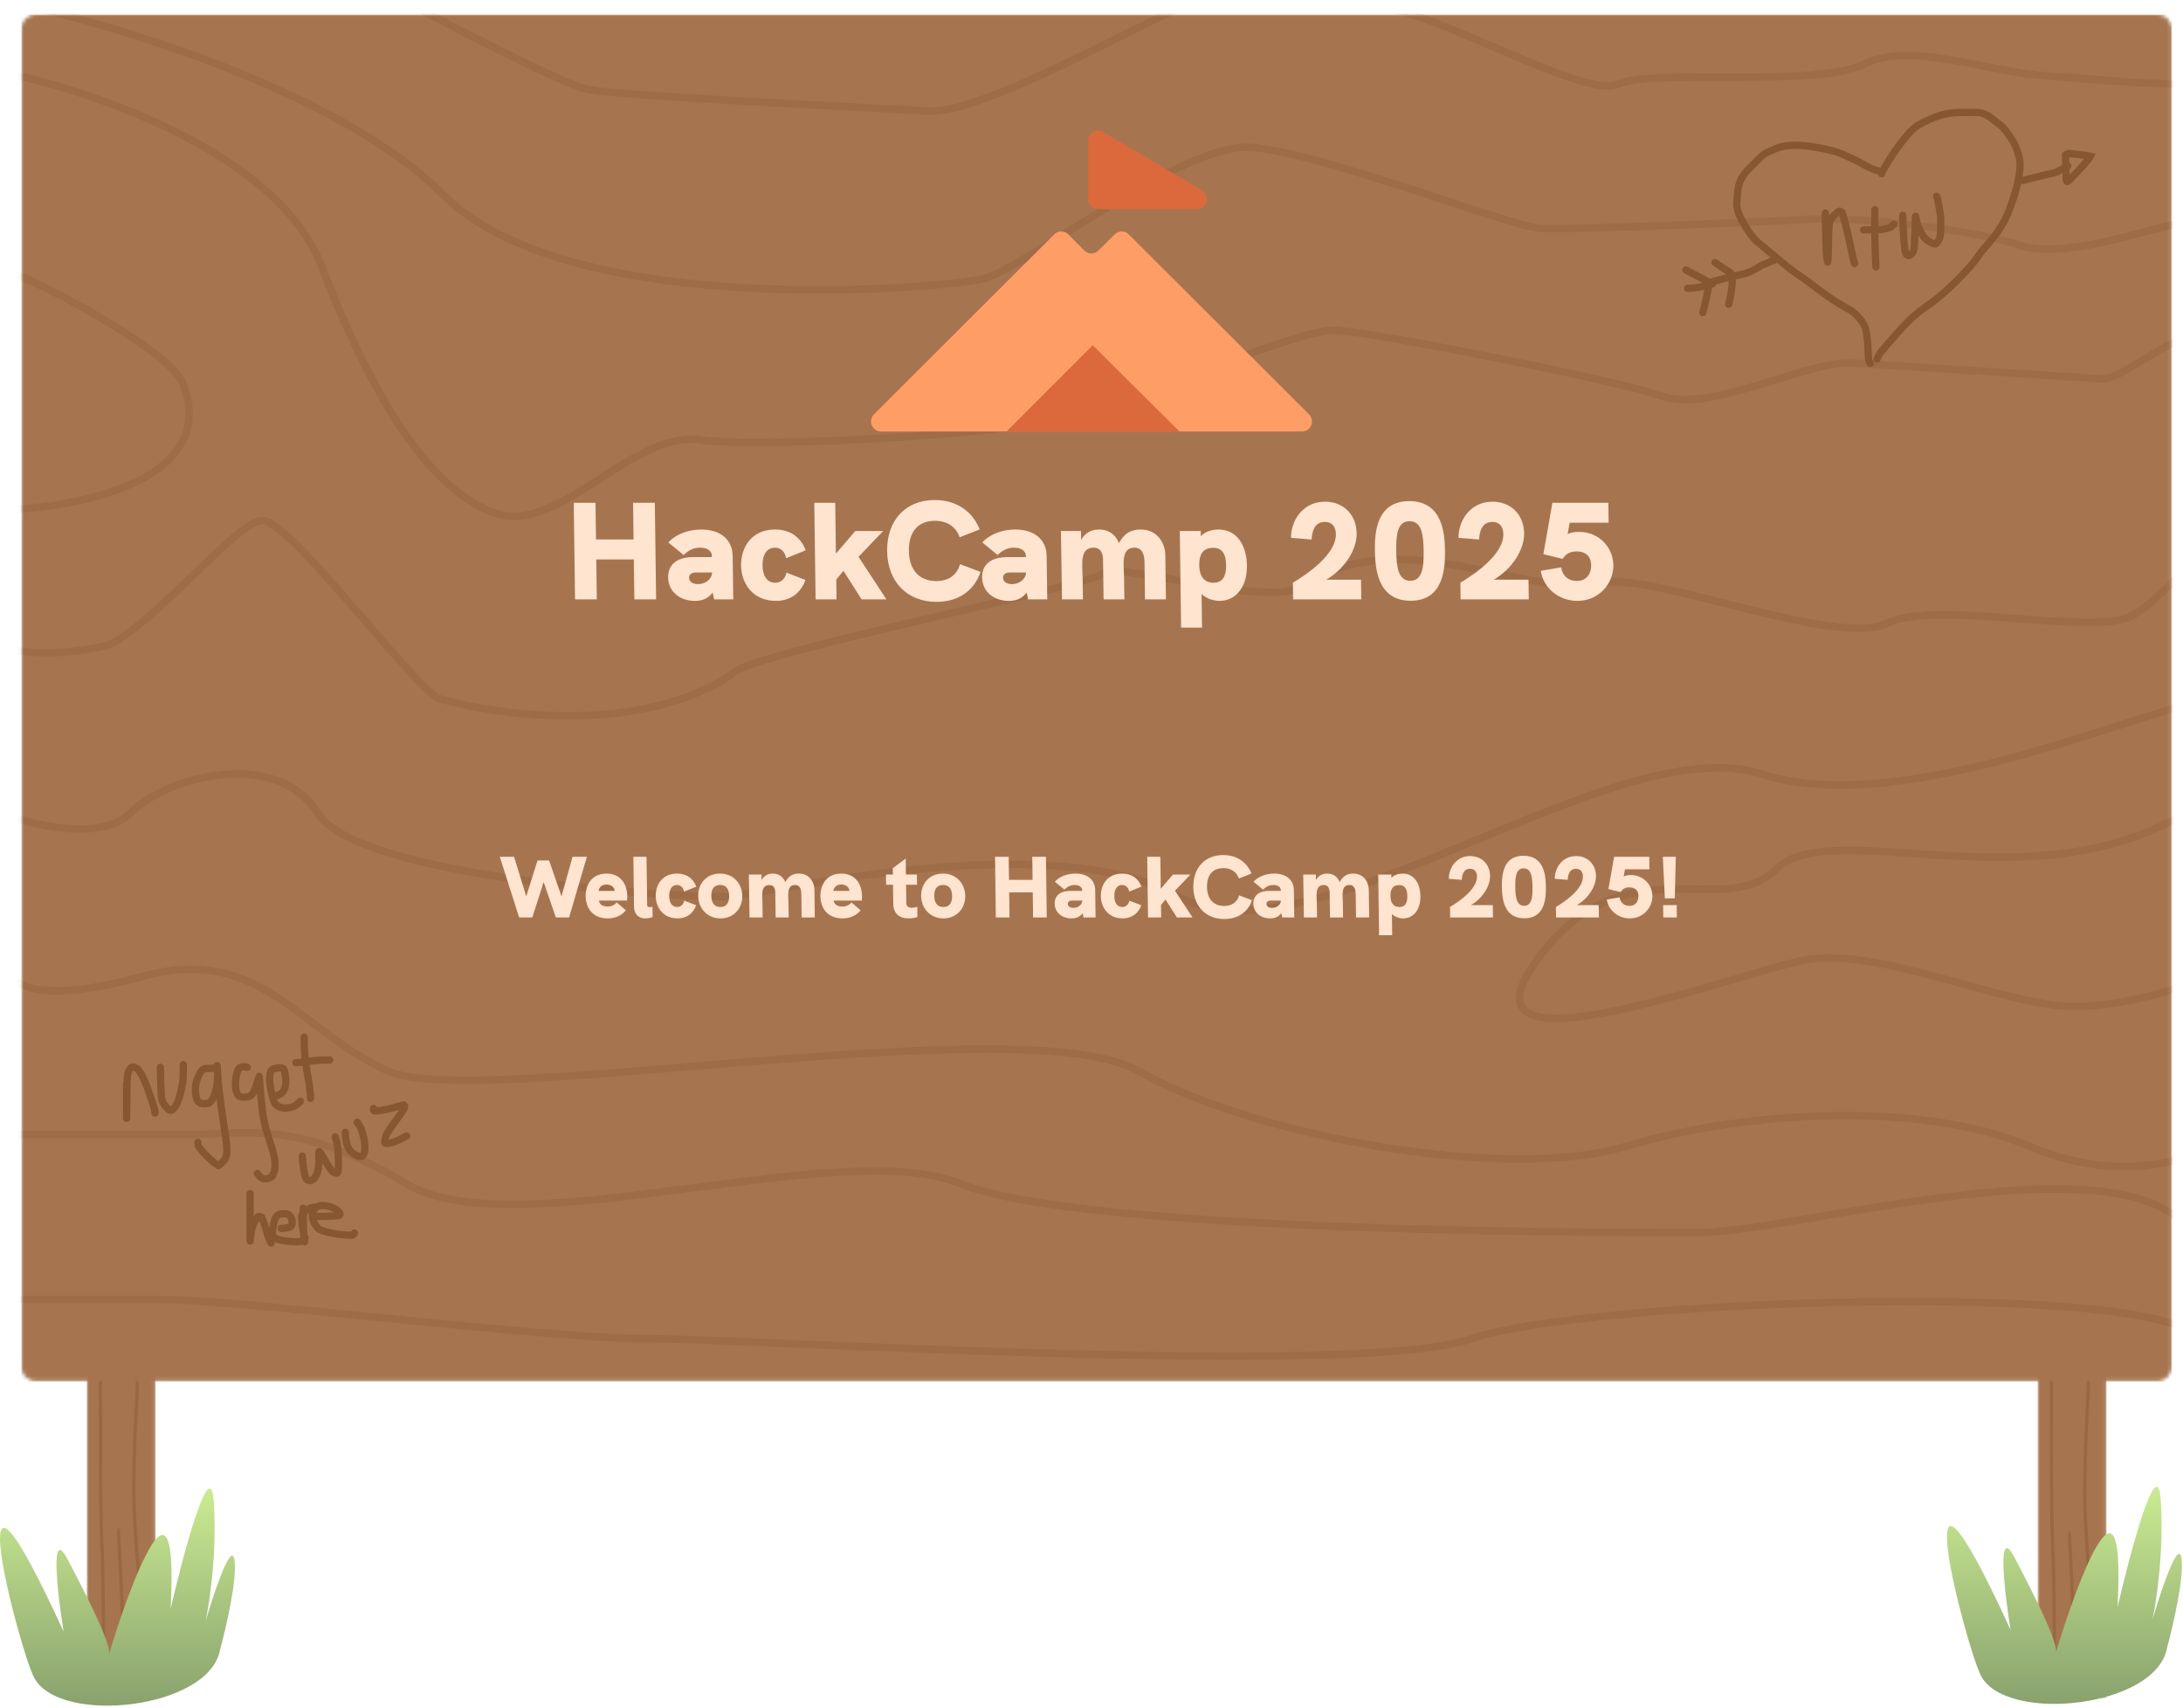 <svg width="602" height="471" viewBox="0 0 602 471" fill="none" xmlns="http://www.w3.org/2000/svg">
<mask id="mask0_4706_875" style="mask-type:alpha" maskUnits="userSpaceOnUse" x="23" y="374" width="20" height="93">
<rect x="23.9" y="374" width="19" height="93" fill="#A6754F"/>
</mask>
<g mask="url(#mask0_4706_875)">
<g filter="url(#filter0_i_4706_875)">
<rect x="23.9" y="374" width="19" height="93" fill="#A6754F"/>
</g>
<path opacity="0.42" d="M38.532 781.751C38.588 776.351 38.354 769.702 38.525 764.409C38.528 764.331 38.53 764.254 38.533 764.176C38.602 762.124 38.701 759.722 38.82 757.164C38.835 756.83 38.851 756.484 38.866 756.128C39.007 752.882 39.176 748.986 39.366 743.762C40.005 725.877 39.656 711.987 39.547 707.465C39.401 701.672 39.363 695.532 39.363 688.087C39.363 684.665 39.373 680.818 39.383 676.591C39.385 675.452 39.389 674.276 39.392 673.058C39.394 672.072 39.594 671.248 39.839 671.226C40.083 671.205 40.28 671.994 40.278 672.981C40.275 674.174 40.273 675.326 40.27 676.439C40.27 676.444 40.27 676.449 40.27 676.454C40.26 680.754 40.25 684.655 40.251 688.09C40.25 695.424 40.288 701.363 40.43 707.008C40.541 711.598 40.898 725.848 40.243 744.17C40.05 749.477 39.881 753.427 39.74 756.655C39.724 757.001 39.709 757.335 39.694 757.658C39.694 757.665 39.693 757.673 39.693 757.68C39.573 760.342 39.479 762.514 39.412 764.549C39.411 764.594 39.409 764.64 39.408 764.686C39.235 769.999 39.472 776.574 39.418 781.79C39.408 782.8 39.201 783.55 38.956 783.541C38.712 783.529 38.523 782.761 38.532 781.751ZM36.688 419.416C36.379 414.214 36.435 407.325 36.598 401.255C36.761 395.125 37.039 389.538 37.208 386.96C37.372 384.419 37.431 381.588 37.472 378.197C37.482 377.42 37.49 376.613 37.499 375.777C37.529 373.008 37.561 369.958 37.641 366.616C37.934 354.294 37.969 346.242 37.962 340.509C37.961 339.327 37.958 338.226 37.955 337.195C37.955 337.193 37.955 337.192 37.955 337.19C37.943 333.293 37.935 330.388 38.044 327.742C38.237 323.017 38.408 319.144 38.732 314.457C39.18 307.99 39.156 298.869 38.879 292.858C38.864 292.529 38.847 292.192 38.832 291.851C38.629 287.516 38.38 282.221 38.206 274.204C38.062 267.521 38.092 261.795 38.153 256.654C38.171 255.184 38.191 253.781 38.21 252.432C38.258 249.02 38.302 245.997 38.29 243.139C38.218 225.374 38.409 215.165 38.669 208.71C38.869 203.749 39.115 201.007 39.294 199.011C39.347 198.409 39.396 197.877 39.434 197.376C39.773 192.912 39.932 188.8 40.123 183.861C40.166 182.768 40.21 181.631 40.258 180.442C40.418 176.466 40.401 173.498 40.345 171.17C40.321 170.151 40.29 169.255 40.26 168.41C40.259 168.394 40.258 168.378 40.258 168.363C40.253 168.245 40.249 168.128 40.245 168.012C40.242 167.924 40.238 167.837 40.235 167.749C40.231 167.715 40.228 167.684 40.226 167.661C40.224 167.643 40.222 167.628 40.221 167.619C40.221 167.617 40.221 167.616 40.22 167.614C40.204 167.448 40.197 167.305 40.196 167.276C40.194 167.225 40.193 167.18 40.192 167.156C40.188 167.034 40.187 166.876 40.186 166.771C40.183 166.502 40.181 166.034 40.179 165.31C40.168 164.679 40.148 164.075 40.123 163.317C40.121 163.269 40.119 163.222 40.118 163.174C40.093 162.438 40.064 161.577 40.037 160.495C40.012 159.512 40.189 158.607 40.433 158.476C40.676 158.345 40.894 159.037 40.919 160.021C40.944 161.04 40.971 161.847 40.996 162.583C40.998 162.63 41 162.676 41.001 162.723C41.027 163.49 41.052 164.223 41.065 165.008C41.069 165.271 41.072 165.543 41.074 165.796C41.084 166.253 41.101 166.772 41.123 167.393C41.127 167.518 41.132 167.646 41.136 167.778C41.166 168.622 41.201 169.605 41.228 170.712C41.29 173.306 41.307 176.59 41.133 180.917C41.087 182.051 41.044 183.151 41.003 184.224C40.811 189.185 40.641 193.6 40.281 198.339C40.231 198.989 40.175 199.613 40.116 200.279C39.939 202.26 39.728 204.595 39.543 209.188C39.296 215.337 39.105 225.302 39.176 242.967C39.188 245.968 39.142 249.194 39.093 252.664C39.075 253.985 39.056 255.339 39.04 256.719C38.98 261.778 38.951 267.328 39.09 273.777C39.26 281.615 39.502 286.776 39.703 291.079C39.711 291.229 39.718 291.378 39.725 291.528C39.734 291.714 39.742 291.898 39.751 292.081C40.046 298.491 40.08 308.187 39.585 315.34C39.275 319.82 39.111 323.525 38.918 328.223C38.823 330.526 38.831 333.012 38.841 336.831C38.844 337.902 38.847 339.078 38.848 340.382C38.855 346.218 38.82 354.394 38.524 366.852C38.447 370.087 38.415 373.006 38.386 375.759C38.377 376.611 38.368 377.447 38.358 378.265C38.317 381.672 38.256 384.831 38.066 387.767C37.91 390.154 37.638 395.576 37.479 401.533C37.319 407.521 37.279 413.885 37.551 418.465C37.579 418.939 37.607 419.417 37.635 419.895C37.877 424.016 38.124 428.141 38.545 431.541C41.211 446.684 40.099 474.078 39.882 492.134C39.879 492.372 39.876 492.609 39.873 492.847C39.624 513.659 39.603 528.885 39.596 533.988C39.596 534.227 39.596 534.444 39.596 534.639C39.595 534.813 39.596 534.971 39.595 535.109C39.592 537.162 39.617 539.097 39.644 541.049C39.646 541.156 39.647 541.263 39.649 541.37C39.678 543.444 39.705 545.61 39.694 548.153C39.656 557.608 39.673 565.387 39.696 572.104C39.7 573.357 39.704 574.571 39.708 575.75C39.708 575.754 39.708 575.757 39.708 575.761C39.728 580.934 39.745 585.433 39.733 589.852C39.71 597.762 39.75 603.128 39.798 607.306C39.813 608.61 39.829 609.805 39.844 610.929C39.877 613.329 39.906 615.524 39.911 617.756C39.922 621.978 39.972 625.66 40.02 629.498C40.024 629.839 40.028 630.179 40.032 630.519C40.084 634.687 40.132 638.583 40.12 642.93C40.118 643.94 39.916 644.77 39.672 644.791C39.427 644.81 39.231 644.013 39.233 643.004C39.244 638.77 39.198 634.983 39.147 630.819C39.143 630.478 39.138 630.134 39.133 629.79C39.086 625.94 39.036 622.21 39.025 617.908C39.02 615.764 38.993 613.666 38.961 611.321C38.945 610.186 38.928 608.959 38.913 607.586C38.864 603.351 38.822 597.904 38.846 589.922C38.858 585.559 38.841 581.111 38.822 575.945C38.818 574.759 38.813 573.534 38.809 572.266C38.786 565.524 38.769 557.717 38.807 548.205C38.817 545.802 38.792 543.75 38.763 541.686C38.762 541.571 38.76 541.455 38.759 541.339C38.732 539.408 38.704 537.361 38.708 535.192C38.709 534.898 38.71 534.522 38.71 534.07C38.717 528.961 38.737 513.673 38.988 492.784C38.989 492.719 38.99 492.654 38.991 492.589C39.159 478.504 39.253 470.651 39.052 464.678C38.893 460.011 38.859 456.492 38.846 453.596C38.844 453.044 38.842 452.521 38.84 452.022C38.833 449.865 38.828 448.155 38.771 446.484C38.6 441.398 38.307 437.723 37.752 433.256C37.282 429.428 37.01 424.902 36.773 420.848C36.772 420.842 36.772 420.836 36.772 420.83C36.743 420.35 36.716 419.878 36.688 419.416ZM39.49 146.234C39.501 145.24 39.707 144.443 39.951 144.452C40.196 144.463 40.386 145.279 40.376 146.273C40.352 148.643 40.327 151.011 40.303 153.378C40.292 154.371 40.086 155.167 39.842 155.158C39.597 155.147 39.407 154.332 39.417 153.339C39.441 150.972 39.466 148.604 39.49 146.234ZM32.267 423.544C32.221 422.577 32.378 421.613 32.619 421.393C32.859 421.175 33.091 421.785 33.138 422.751C33.163 423.262 33.208 424.103 33.268 425.231C33.705 433.392 34.953 456.699 35.264 481.408C35.291 483.477 35.317 485.312 35.343 487.118C35.451 494.788 36.063 500.795 35.995 515.364C35.724 572.99 34.547 630.668 34.913 688.074C34.934 691.647 34.962 695.087 34.996 698.457C35.166 716.226 35.148 733.658 35.082 751.311C35.027 765.9 34.493 792.904 34.429 799.239C34.419 800.235 34.212 801.023 33.968 801C33.723 800.997 33.533 800.201 33.543 799.198C33.607 792.907 34.14 766.01 34.195 751.458C34.261 733.84 34.279 716.442 34.109 698.719C34.075 695.238 34.043 691.739 34.014 688.071C33.542 630.667 33.764 572.888 34.034 515.278C34.102 500.851 34.566 495.085 34.458 487.448C34.433 485.642 34.405 483.783 34.379 481.699C34.072 457.326 32.844 434.404 32.403 426.123C32.34 424.96 32.293 424.084 32.267 423.544ZM32.773 377.324C32.739 366.21 32.905 350.456 33.05 336.673C33.121 329.89 33.188 323.733 33.223 318.705C33.278 310.918 33.504 306.079 33.729 301.238C33.731 301.186 33.733 301.134 33.736 301.082C33.96 296.255 34.182 291.367 34.237 283.533C34.294 275.596 34.182 264.618 34.069 253.531C34.069 253.523 34.069 253.514 34.069 253.505C33.957 242.481 33.395 231.298 33.453 223.229C33.654 195.071 34.314 177.742 34.818 168.96C35.699 153.61 34.812 136.207 35.916 120.519C36.155 118.789 36.821 121.711 36.617 124.9C36.611 125.015 36.606 125.131 36.6 125.246C36.546 126.343 36.502 127.302 36.464 128.654C36.431 130.612 36.425 132.069 36.42 133.398C36.406 136.881 36.174 161.097 35.682 169.675C35.204 178.007 35.616 194.978 35.413 223.316C35.356 231.234 34.843 242.192 34.956 253.274C34.956 253.304 34.956 253.334 34.956 253.365C35.068 264.372 35.181 275.455 35.124 283.525C35.067 291.641 34.834 296.755 34.607 301.643C34.605 301.69 34.602 301.738 34.6 301.786C34.377 306.579 34.161 311.199 34.109 318.697C34.073 323.834 34.007 330.068 33.935 336.892C33.79 350.612 33.626 366.151 33.66 377.168C33.663 378.164 33.466 379.006 33.221 379.049C32.977 379.091 32.776 378.32 32.773 377.324ZM27.253 377.079C26.363 345.866 26.731 314.551 27.858 283.815C27.915 275.793 28.017 264.6 28.119 253.41C28.121 253.283 28.122 253.156 28.124 253.03C28.225 241.969 28.326 230.945 28.382 223.051C28.584 194.894 28.795 177.497 29.299 168.715C29.768 160.516 29.776 158.267 29.789 154.897C29.79 154.805 29.791 154.714 29.791 154.622C29.791 154.616 29.79 154.61 29.789 154.604C29.778 154.488 29.772 154.391 29.769 154.341C29.764 154.24 29.762 154.157 29.761 154.126C29.759 154.054 29.759 153.994 29.759 153.973C29.759 153.885 29.759 153.785 29.76 153.721C29.766 153.121 29.799 151.244 29.84 149.755C29.881 148.23 29.933 147.143 29.989 145.996C29.995 145.88 30.001 145.764 30.007 145.648C30.058 144.614 30.113 143.489 30.175 141.868C30.213 140.881 30.439 140.183 30.681 140.305C30.923 140.428 31.088 141.322 31.051 142.31C30.986 144.015 30.927 145.212 30.875 146.25C30.869 146.366 30.864 146.481 30.858 146.596C30.804 147.694 30.76 148.655 30.722 150.007C30.689 151.965 30.683 153.42 30.678 154.749C30.664 158.238 30.654 160.842 30.162 169.427C29.684 177.76 29.471 194.705 29.268 223.044C29.211 230.952 29.11 241.989 29.009 253.04C29.008 253.17 29.007 253.3 29.006 253.431C28.904 264.627 28.801 275.804 28.744 283.807C28.523 315.007 28.877 345.532 28.139 376.92C28.157 382.716 28.156 387.941 28.154 392.831C28.148 407.252 28.145 418.301 28.652 428.762C28.763 431.049 28.846 437.187 28.945 445.862C28.974 448.384 29.004 451.239 29.037 454.282C29.118 461.728 29.213 470.547 29.339 480.466C29.365 482.544 29.392 484.356 29.417 486.163C29.526 493.854 29.613 499.716 29.544 514.319C29.46 532.216 29.152 562.143 28.936 578.182C28.828 586.079 28.736 590.786 28.661 593.938C28.64 594.826 28.621 595.604 28.603 596.317C28.557 598.177 28.521 599.608 28.495 601.565C28.304 615.342 28.379 625.051 28.549 640.779C28.559 641.785 28.369 642.668 28.125 642.742C27.88 642.817 27.673 642.062 27.662 641.049C27.492 625.302 27.416 615.436 27.609 601.473C27.637 599.425 27.675 597.907 27.723 596.008C27.74 595.305 27.759 594.553 27.778 593.71C27.852 590.607 27.943 585.955 28.05 578.097C28.266 562.087 28.573 532.202 28.657 514.361C28.725 499.903 28.641 494.151 28.533 486.493C28.507 484.674 28.48 482.857 28.453 480.76C28.328 470.835 28.231 461.983 28.15 454.537C28.117 451.502 28.087 448.644 28.058 446.135C27.957 437.282 27.877 431.53 27.782 429.551C27.256 418.733 27.261 407.197 27.266 392.643C27.268 387.811 27.27 382.688 27.253 377.079ZM28.184 697.774C28.174 696.811 28.365 695.965 28.61 695.897C28.854 695.829 29.06 696.565 29.07 697.529C29.121 702.89 29.165 706.467 29.199 709.494C29.262 715.02 29.293 717.535 29.275 721.542C29.227 731.717 29.19 741.538 29.156 750.373C29.101 765.068 29.056 776.995 28.991 783.338C28.981 784.307 28.774 785.166 28.529 785.14C28.285 785.145 28.096 784.261 28.105 783.301C28.17 776.998 28.215 765.167 28.27 750.523C28.304 741.679 28.34 731.825 28.388 721.586C28.406 717.71 28.377 715.312 28.315 709.934C28.281 706.852 28.235 703.314 28.184 697.774Z" fill="#875732"/>
</g>
<mask id="mask1_4706_875" style="mask-type:alpha" maskUnits="userSpaceOnUse" x="561" y="375" width="20" height="93">
<rect x="561.9" y="375" width="19" height="93" fill="#A6754F"/>
</mask>
<g mask="url(#mask1_4706_875)">
<g filter="url(#filter1_i_4706_875)">
<rect x="561.9" y="375" width="19" height="93" fill="#A6754F"/>
</g>
<path opacity="0.42" d="M576.533 782.751C576.588 777.351 576.354 770.702 576.525 765.409C576.528 765.331 576.53 765.254 576.533 765.176C576.602 763.124 576.701 760.722 576.82 758.164C576.835 757.83 576.851 757.484 576.866 757.128C577.007 753.882 577.176 749.986 577.366 744.762C578.005 726.877 577.656 712.987 577.548 708.465C577.401 702.672 577.363 696.532 577.363 689.087C577.363 685.665 577.372 681.818 577.383 677.591C577.385 676.452 577.389 675.276 577.392 674.058C577.394 673.072 577.594 672.248 577.839 672.226C578.083 672.205 578.28 672.994 578.278 673.981C578.275 675.174 578.273 676.326 578.27 677.439C578.27 677.444 578.27 677.449 578.27 677.454C578.26 681.754 578.25 685.655 578.251 689.09C578.25 696.424 578.288 702.363 578.43 708.008C578.541 712.598 578.898 726.848 578.243 745.17C578.05 750.477 577.881 754.427 577.74 757.655C577.724 758.001 577.709 758.335 577.694 758.658C577.694 758.665 577.693 758.673 577.693 758.68C577.573 761.342 577.479 763.514 577.412 765.549C577.411 765.594 577.409 765.64 577.408 765.686C577.235 770.999 577.472 777.574 577.418 782.79C577.408 783.8 577.201 784.55 576.957 784.541C576.712 784.529 576.522 783.761 576.533 782.751ZM574.688 420.416C574.379 415.214 574.435 408.325 574.598 402.255C574.761 396.125 575.039 390.538 575.208 387.96C575.372 385.419 575.431 382.588 575.473 379.197C575.482 378.42 575.49 377.613 575.499 376.777C575.528 374.008 575.561 370.958 575.641 367.616C575.934 355.294 575.969 347.242 575.962 341.509C575.961 340.327 575.958 339.226 575.955 338.195C575.955 338.193 575.955 338.192 575.955 338.19C575.943 334.293 575.935 331.388 576.044 328.742C576.237 324.017 576.408 320.144 576.732 315.457C577.18 308.99 577.156 299.869 576.879 293.858C576.864 293.529 576.848 293.192 576.832 292.851C576.629 288.516 576.38 283.221 576.206 275.204C576.062 268.521 576.092 262.795 576.153 257.654C576.171 256.184 576.191 254.781 576.21 253.432C576.259 250.02 576.302 246.997 576.29 244.139C576.219 226.374 576.409 216.165 576.669 209.71C576.869 204.749 577.115 202.007 577.294 200.011C577.347 199.409 577.396 198.877 577.434 198.376C577.773 193.912 577.932 189.8 578.123 184.861C578.166 183.768 578.21 182.631 578.258 181.442C578.418 177.466 578.401 174.498 578.345 172.17C578.321 171.151 578.29 170.255 578.26 169.41C578.259 169.394 578.258 169.378 578.257 169.363C578.253 169.245 578.249 169.128 578.245 169.012C578.242 168.924 578.238 168.837 578.235 168.749C578.231 168.715 578.228 168.684 578.226 168.661C578.224 168.643 578.222 168.628 578.221 168.619C578.221 168.617 578.221 168.616 578.22 168.614C578.204 168.448 578.198 168.305 578.196 168.276C578.194 168.225 578.193 168.18 578.192 168.156C578.188 168.034 578.187 167.876 578.186 167.771C578.183 167.502 578.181 167.034 578.179 166.31C578.168 165.679 578.148 165.075 578.123 164.317C578.121 164.269 578.119 164.222 578.118 164.174C578.093 163.438 578.064 162.577 578.037 161.495C578.012 160.512 578.189 159.607 578.433 159.476C578.676 159.345 578.894 160.037 578.919 161.021C578.944 162.04 578.971 162.847 578.996 163.583C578.998 163.63 579 163.676 579.001 163.723C579.027 164.49 579.052 165.223 579.065 166.008C579.069 166.271 579.072 166.543 579.074 166.796C579.084 167.253 579.101 167.772 579.123 168.393C579.128 168.518 579.131 168.646 579.136 168.778C579.166 169.622 579.201 170.605 579.228 171.712C579.29 174.306 579.307 177.59 579.132 181.917C579.087 183.051 579.044 184.151 579.003 185.224C578.811 190.185 578.641 194.6 578.281 199.339C578.231 199.989 578.175 200.613 578.116 201.279C577.939 203.26 577.728 205.595 577.543 210.188C577.296 216.337 577.105 226.302 577.176 243.967C577.189 246.968 577.142 250.194 577.093 253.664C577.075 254.985 577.056 256.339 577.04 257.719C576.979 262.778 576.951 268.328 577.09 274.777C577.26 282.615 577.502 287.776 577.703 292.079C577.711 292.229 577.718 292.378 577.725 292.528C577.734 292.714 577.742 292.898 577.751 293.081C578.046 299.491 578.08 309.187 577.585 316.34C577.274 320.82 577.11 324.525 576.918 329.223C576.823 331.526 576.831 334.012 576.841 337.831C576.844 338.902 576.847 340.078 576.848 341.382C576.855 347.218 576.82 355.394 576.524 367.852C576.446 371.087 576.415 374.006 576.386 376.759C576.377 377.611 576.368 378.447 576.358 379.265C576.317 382.672 576.256 385.831 576.066 388.767C575.91 391.154 575.638 396.576 575.479 402.533C575.319 408.521 575.279 414.885 575.551 419.465C575.579 419.939 575.607 420.417 575.635 420.895C575.877 425.016 576.124 429.141 576.545 432.541C579.211 447.684 578.099 475.078 577.882 493.134C577.879 493.372 577.876 493.609 577.873 493.847C577.624 514.659 577.603 529.885 577.596 534.988C577.596 535.227 577.596 535.444 577.596 535.639C577.595 535.813 577.596 535.971 577.595 536.109C577.592 538.162 577.617 540.097 577.644 542.049C577.646 542.156 577.647 542.263 577.649 542.37C577.677 544.444 577.705 546.61 577.695 549.153C577.656 558.608 577.673 566.387 577.696 573.104C577.7 574.357 577.704 575.571 577.708 576.75C577.708 576.754 577.708 576.757 577.708 576.761C577.728 581.934 577.745 586.433 577.733 590.852C577.71 598.762 577.75 604.128 577.798 608.306C577.813 609.61 577.829 610.805 577.844 611.929C577.877 614.329 577.906 616.524 577.912 618.756C577.922 622.978 577.972 626.66 578.02 630.498C578.024 630.839 578.028 631.179 578.032 631.519C578.084 635.687 578.132 639.583 578.12 643.93C578.118 644.94 577.916 645.77 577.672 645.791C577.427 645.81 577.231 645.013 577.233 644.004C577.244 639.77 577.198 635.983 577.147 631.819C577.143 631.478 577.138 631.134 577.134 630.79C577.086 626.94 577.036 623.21 577.025 618.908C577.02 616.764 576.993 614.666 576.961 612.321C576.945 611.186 576.929 609.959 576.913 608.586C576.864 604.351 576.822 598.904 576.845 590.922C576.858 586.559 576.841 582.111 576.822 576.945C576.818 575.759 576.813 574.534 576.809 573.266C576.786 566.524 576.768 558.717 576.808 549.205C576.817 546.802 576.792 544.75 576.763 542.686C576.762 542.571 576.76 542.455 576.759 542.339C576.732 540.408 576.704 538.361 576.708 536.192C576.709 535.898 576.71 535.522 576.71 535.07C576.717 529.961 576.737 514.673 576.988 493.784C576.989 493.719 576.99 493.654 576.991 493.589C577.159 479.504 577.253 471.651 577.052 465.678C576.893 461.011 576.859 457.492 576.846 454.596C576.844 454.044 576.842 453.521 576.84 453.022C576.833 450.865 576.828 449.155 576.771 447.484C576.6 442.398 576.307 438.723 575.752 434.256C575.282 430.428 575.01 425.902 574.773 421.848C574.772 421.842 574.772 421.836 574.772 421.83C574.743 421.35 574.716 420.878 574.688 420.416ZM577.49 147.234C577.501 146.24 577.707 145.443 577.951 145.452C578.196 145.463 578.386 146.279 578.376 147.273C578.351 149.643 578.327 152.011 578.303 154.378C578.292 155.371 578.086 156.167 577.842 156.158C577.597 156.147 577.407 155.332 577.417 154.339C577.441 151.972 577.466 149.604 577.49 147.234ZM570.267 424.544C570.22 423.577 570.378 422.613 570.619 422.393C570.859 422.175 571.091 422.785 571.138 423.751C571.163 424.262 571.207 425.103 571.268 426.231C571.705 434.392 572.953 457.699 573.264 482.408C573.291 484.477 573.317 486.312 573.343 488.118C573.451 495.788 574.063 501.795 573.995 516.364C573.724 573.99 572.547 631.668 572.913 689.074C572.934 692.647 572.962 696.087 572.996 699.457C573.166 717.226 573.149 734.658 573.082 752.311C573.027 766.9 572.493 793.904 572.429 800.239C572.419 801.235 572.212 802.023 571.968 802C571.723 801.997 571.533 801.201 571.543 800.198C571.607 793.907 572.14 767.01 572.195 752.458C572.261 734.84 572.28 717.442 572.109 699.719C572.075 696.238 572.043 692.739 572.014 689.071C571.543 631.667 571.764 573.888 572.034 516.278C572.102 501.851 572.566 496.085 572.458 488.448C572.433 486.642 572.405 484.783 572.379 482.699C572.071 458.326 570.844 435.404 570.403 427.123C570.34 425.96 570.293 425.084 570.267 424.544ZM570.773 378.324C570.739 367.21 570.905 351.456 571.05 337.673C571.121 330.89 571.188 324.733 571.223 319.705C571.278 311.918 571.504 307.079 571.729 302.238C571.731 302.186 571.733 302.134 571.736 302.082C571.96 297.255 572.182 292.367 572.237 284.533C572.294 276.596 572.182 265.618 572.069 254.531C572.069 254.523 572.069 254.514 572.069 254.505C571.957 243.481 571.395 232.298 571.453 224.229C571.654 196.071 572.314 178.742 572.818 169.96C573.699 154.61 572.812 137.207 573.916 121.519C574.155 119.789 574.821 122.711 574.617 125.9C574.612 126.015 574.606 126.131 574.6 126.246C574.546 127.343 574.502 128.302 574.464 129.654C574.431 131.612 574.425 133.069 574.42 134.398C574.406 137.881 574.174 162.097 573.682 170.675C573.204 179.007 573.616 195.978 573.413 224.316C573.356 232.234 572.843 243.192 572.955 254.274C572.956 254.304 572.956 254.334 572.956 254.365C573.068 265.372 573.181 276.455 573.124 284.525C573.067 292.641 572.834 297.755 572.607 302.643C572.604 302.69 572.602 302.738 572.6 302.786C572.377 307.579 572.162 312.199 572.109 319.697C572.073 324.834 572.007 331.068 571.935 337.892C571.79 351.612 571.625 367.151 571.66 378.168C571.663 379.164 571.466 380.006 571.222 380.049C570.977 380.091 570.776 379.32 570.773 378.324ZM565.253 378.079C564.363 346.866 564.731 315.551 565.858 284.815C565.915 276.793 566.017 265.6 566.119 254.41C566.121 254.283 566.122 254.156 566.124 254.03C566.225 242.969 566.325 231.945 566.382 224.051C566.584 195.894 566.795 178.497 567.299 169.715C567.769 161.516 567.776 159.267 567.789 155.897C567.79 155.805 567.791 155.714 567.791 155.622C567.791 155.616 567.79 155.61 567.789 155.604C567.778 155.488 567.772 155.391 567.769 155.341C567.764 155.24 567.762 155.157 567.761 155.126C567.759 155.054 567.759 154.994 567.759 154.973C567.759 154.885 567.759 154.785 567.76 154.721C567.766 154.121 567.799 152.244 567.839 150.755C567.881 149.23 567.933 148.143 567.989 146.996C567.995 146.88 568.001 146.764 568.007 146.648C568.058 145.614 568.113 144.489 568.175 142.868C568.213 141.881 568.439 141.183 568.681 141.305C568.923 141.428 569.088 142.322 569.051 143.31C568.986 145.015 568.927 146.212 568.875 147.25C568.87 147.366 568.864 147.481 568.858 147.596C568.804 148.694 568.76 149.655 568.722 151.007C568.689 152.965 568.683 154.42 568.678 155.749C568.664 159.238 568.654 161.842 568.162 170.427C567.684 178.76 567.471 195.705 567.268 224.044C567.211 231.952 567.11 242.989 567.009 254.04C567.008 254.17 567.007 254.3 567.006 254.431C566.904 265.627 566.801 276.804 566.744 284.807C566.523 316.007 566.877 346.532 566.139 377.92C566.157 383.716 566.156 388.941 566.154 393.831C566.148 408.252 566.145 419.301 566.652 429.762C566.763 432.049 566.846 438.187 566.945 446.862C566.974 449.384 567.004 452.239 567.037 455.282C567.118 462.728 567.214 471.547 567.339 481.466C567.365 483.544 567.392 485.356 567.417 487.163C567.526 494.854 567.613 500.716 567.544 515.319C567.46 533.216 567.152 563.143 566.936 579.182C566.828 587.079 566.736 591.786 566.661 594.938C566.641 595.826 566.621 596.604 566.603 597.317C566.557 599.177 566.521 600.608 566.495 602.565C566.304 616.342 566.379 626.051 566.549 641.779C566.559 642.785 566.369 643.668 566.125 643.742C565.88 643.817 565.673 643.062 565.662 642.049C565.492 626.302 565.416 616.436 565.609 602.473C565.637 600.425 565.676 598.907 565.723 597.008C565.74 596.305 565.759 595.553 565.778 594.71C565.852 591.607 565.943 586.955 566.05 579.097C566.266 563.087 566.573 533.202 566.657 515.361C566.725 500.903 566.641 495.151 566.533 487.493C566.507 485.674 566.48 483.857 566.453 481.76C566.328 471.835 566.231 462.983 566.15 455.537C566.117 452.502 566.087 449.644 566.058 447.135C565.957 438.282 565.877 432.53 565.782 430.551C565.256 419.733 565.261 408.197 565.266 393.643C565.268 388.811 565.27 383.688 565.253 378.079ZM566.184 698.774C566.174 697.811 566.365 696.965 566.61 696.897C566.854 696.829 567.06 697.565 567.07 698.529C567.121 703.89 567.165 707.467 567.199 710.494C567.262 716.02 567.293 718.535 567.275 722.542C567.227 732.717 567.19 742.538 567.156 751.373C567.101 766.068 567.056 777.995 566.991 784.338C566.981 785.307 566.774 786.166 566.529 786.14C566.285 786.145 566.096 785.261 566.106 784.301C566.17 777.998 566.215 766.167 566.27 751.523C566.304 742.679 566.34 732.825 566.388 722.586C566.406 718.71 566.377 716.312 566.315 710.934C566.281 707.852 566.235 704.314 566.184 698.774Z" fill="#875732"/>
</g>
<g filter="url(#filter2_i_4706_875)">
<mask id="mask2_4706_875" style="mask-type:alpha" maskUnits="userSpaceOnUse" x="5" y="0" width="594" height="377">
<path d="M5.9 4C5.9 1.791 7.691 1.4723e-09 9.9 3.28847e-09L594.9 4.84227e-07C597.11 4.86043e-07 598.9 1.791 598.9 4L598.9 372.892C598.9 375.102 597.11 376.892 594.9 376.892L9.9 376.892C7.691 376.892 5.9 375.102 5.9 372.892L5.9 4Z" fill="#A6754F"/>
</mask>
<g mask="url(#mask2_4706_875)">
<rect x="5.9" width="593" height="377" fill="#A6754F"/>
<g opacity="0.28">
<path d="M1.361 70.329C16.794 76.492 47.417 93.556 50.555 101.963C61.952 132.496 8.883 136.909 0.632 136.386" stroke="#875732" stroke-width="2.07"/>
<path d="M651.229 133.323C648.05 132.281 639.251 130.545 629.489 131.945C617.287 133.694 598.719 160.267 587.78 165.88C576.84 171.493 533.878 161.201 520.316 167.91C506.754 174.618 456.019 154.1 442.991 156.7C419.007 161.487 387.055 139.279 359.005 157.683C349.651 163.82 308.61 150.703 304.22 154.209C299.959 157.612 209.442 175.751 202.497 181.322C202.179 181.577 201.92 181.915 201.578 182.138C176.557 198.504 138.307 193.51 121.987 188.878C121.84 188.836 121.72 188.82 121.572 188.786C115.328 187.375 80.64 140.034 72.472 139.516C65.892 139.099 43.542 167.353 29.904 173.874C29.778 173.934 29.645 173.977 29.508 174.008C0.889 180.417 -8.064 169.726 -12.75 168.17" stroke="#875732" stroke-width="2.07"/>
<path d="M38.133 -43.279C75.476 -22.612 152.585 19.119 162.278 20.709C174.395 22.698 239.39 25.598 255.852 26.642C272.314 27.686 321.63 -2.126 333.367 -5.042C345.104 -7.958 364.558 -3.065 380.154 -2.076C395.749 -1.087 437.095 23.493 446.246 19.194C455.398 14.894 500.858 20.216 513.935 13.726C527.012 7.235 547.292 15.841 564.62 16.939C581.949 18.038 619.178 22.838 629.25 13.717C637.307 6.42 645.404 3.355 648.445 2.735" stroke="#875732" stroke-width="2.07"/>
<path d="M2.115 -3.607C30.358 2.297 93.909 21.217 122.164 49.664C157.484 85.222 263.668 75.243 271.726 72.72C284.837 68.615 326.141 35.447 344.855 36.634C363.569 37.82 416.474 58.451 424.743 58.975C433.012 59.499 490.528 56.976 500.986 56.405C511.445 55.834 543.637 59.109 557.088 63.664C570.538 68.218 599.412 56.475 601.574 57.846C603.737 59.217 646.781 65.648 650.263 65.869" stroke="#875732" stroke-width="2.07"/>
<path d="M1.885 16.229C25.881 21.091 76.83 38.52 88.659 69.339C103.446 107.862 119.267 131.416 136.585 137.525C153.903 143.634 174.214 114.854 192.876 117.29C211.538 119.726 282.431 115.451 299.873 110.292C317.315 105.134 357.943 86.411 368.801 87.1C379.659 87.788 445.58 100.738 458.568 105.32C471.557 109.902 498.665 95.333 510.826 96.104C522.987 96.875 574.672 100.152 579.884 100.483C585.096 100.813 600.463 86.753 610.453 87.387C618.444 87.893 639.263 89.213 648.674 89.81" stroke="#875732" stroke-width="2.07"/>
<path d="M-0.119 220.176C8.66 223.523 28.176 228.208 36.003 220.176C45.786 210.137 76.263 202.105 87.552 220.176C98.84 238.248 186.134 243.268 198.551 243.268C210.968 243.268 288.479 223.188 324.977 243.268C361.475 263.348 445.383 196.375 485.644 209.427C525.905 222.479 595.138 189.347 609.437 189.347" stroke="#875732" stroke-width="2.07"/>
<path d="M3.643 265.246C4.771 268.252 13.501 272.459 39.388 265.246C71.747 256.23 82.659 280.574 107.117 291.394C131.574 302.214 282.458 273.361 314.065 291.394C345.671 309.427 415.657 322.051 448.393 312.132C481.128 302.214 530.043 299.509 559.768 312.132C583.548 322.231 602.537 316.34 609.059 312.132" stroke="#875732" stroke-width="2.07"/>
<path d="M634.4 214.956C635.278 214.956 630.508 206.48 597.396 223.071C556.007 243.809 504.458 221.268 489.783 235.694C475.109 250.121 447.771 227.579 423.69 260.94C399.608 294.302 475.991 265.449 496.686 260.94C517.38 256.432 552.373 273.564 572.316 273.564C592.258 273.564 621.607 261.842 632.519 254.629" stroke="#875732" stroke-width="2.07"/>
<path d="M2.139 308.867C13.678 308.867 39.841 308.867 52.182 308.867C67.609 308.867 81.908 304.359 112.009 322.392C142.111 340.425 231.663 308.867 264.774 322.392C297.886 335.917 442.373 335.917 468.336 335.917C494.299 335.917 586.484 308.867 604.169 335.917" stroke="#875732" stroke-width="2.07"/>
<path d="M-1.248 354.351C6.277 354.351 25.843 354.351 43.904 354.351C66.48 354.351 150.012 365.171 178.609 365.171C207.205 365.171 374.645 375.991 405.875 365.171C437.105 354.351 595.515 348.941 606.05 365.171" stroke="#875732" stroke-width="2.07"/>
</g>
</g>
</g>
<path d="M9.587 462.958C5.458 455.889 -13.683 381.797 17.533 449.904C15.83 439.31 13.673 420.505 18.668 430.04C24.41 441.001 30.151 452.443 30.154 455.976C32.124 448.676 49.654 394.624 47.046 443.661C50.64 428.148 58.056 400.526 58.965 414.148C59.873 427.769 57.829 441.769 56.694 447.066C58.965 439.31 63.732 425.045 64.64 430.04C65.548 435.034 62.37 448.769 60.667 455.012C57.674 471.213 17.06 475.753 9.587 462.958Z" fill="url(#paint0_linear_4706_875)"/>
<path d="M546.487 462.474C542.358 455.405 523.217 381.313 554.433 449.42C552.73 438.826 550.574 420.021 555.568 429.556C561.31 440.517 567.052 451.959 567.054 455.492C569.025 448.192 586.554 394.141 583.946 443.177C587.541 427.664 594.957 400.043 595.865 413.664C596.773 427.285 594.73 441.285 593.595 446.582C595.865 438.826 600.632 424.561 601.54 429.556C602.449 434.55 599.27 448.285 597.568 454.528C594.574 470.729 553.96 475.269 546.487 462.474Z" fill="url(#paint1_linear_4706_875)"/>
<g filter="url(#filter3_i_4706_875)">
<path d="M34.9 299.87C34.9 300.036 34.9 304.369 34.9 308.514C34.9 313.196 34.984 298.53 35.151 297.48C35.281 296.673 35.572 296.087 35.949 295.625C36.138 295.394 36.409 295.247 36.746 295.244C39.011 295.227 40.861 301.692 41.964 304.825C42.299 305.749 42.554 306.512 42.68 307.141C42.723 307.438 42.723 307.688 42.723 307.945" stroke="#875732" stroke-width="2" stroke-linecap="round"/>
<path d="M44.237 295.327C44.237 297.495 44.404 302.217 44.531 303.65C44.674 305.252 46.001 306.512 46.546 307.016C46.797 307.248 47.175 307.188 47.471 307.105C48.608 306.183 49.617 304.17 50.417 299.303C50.546 297.783 50.546 296.2 50.546 294.57" stroke="#875732" stroke-width="2" stroke-linecap="round"/>
<path d="M58.873 295.579C58.707 295.579 57.955 295.579 56.82 295.663C55.427 295.765 54.921 297.341 54.375 298.686C53.358 301.188 54.162 304.157 54.538 304.66C55.1 305.412 56.345 305.421 57.268 305.296C57.706 305.237 58.025 304.921 58.28 304.584C60.103 302.175 60.135 297.189 59.925 295.459C59.87 294.998 59.883 294.413 59.924 295.279C59.966 296.145 60.049 298.476 60.508 302.342C60.968 306.208 61.8 311.538 62.229 314.575C62.739 318.184 62.575 319.212 62.282 320.093C61.934 321.142 60.98 321.904 60.183 322.409C57.793 320.998 54.921 317.536 54.669 316.991C54.583 316.696 54.583 316.363 54.583 316.02" stroke="#875732" stroke-width="2" stroke-linecap="round"/>
<path d="M68.21 295.327C68.043 295.161 67.458 295.075 66.534 295.241C65.642 295.402 65.268 296.834 65.015 298.594C64.694 300.832 65.179 302.474 65.683 303.062C66.11 303.56 67.11 303.655 68.286 303.488C70.232 303.212 70.562 300.132 71.194 298.654C71.321 298.358 71.405 298.108 71.448 297.854C71.532 297.356 71.574 300.341 72.366 307.427C72.8 311.306 74.408 315.596 75.136 318.076C76.289 322.005 75.866 323.752 75.237 325.058C74.926 325.701 74.186 325.945 73.514 326.071C72.843 326.114 72.25 325.947 71.747 325.528C71.493 325.276 71.243 324.943 70.986 324.6" stroke="#875732" stroke-width="2" stroke-linecap="round"/>
<path d="M76.033 303.15C76.2 303.15 76.619 303.067 77.29 302.691C79.422 301.496 78.809 297.694 78.433 296.214C78.112 294.95 76.121 295.58 75.366 295.788C73.62 296.269 74.433 301.52 75.565 304.825C75.96 305.979 77.29 306.345 78.255 306.597C79.983 306.6 81.161 306.181 81.832 305.636C82.17 305.341 82.503 305.007 82.847 304.664" stroke="#875732" stroke-width="2" stroke-linecap="round"/>
<path d="M83.856 287C83.856 290.604 84.189 294.475 85.198 299.472C85.37 300.955 85.453 301.717 85.579 302.472C85.622 302.893 85.622 303.393 85.622 303.907" stroke="#875732" stroke-width="2" stroke-linecap="round"/>
<path d="M81.585 294.066C81.418 294.066 81.666 294.066 83.003 293.941C84.007 293.816 85.673 293.566 87.114 293.437C88.555 293.309 89.721 293.309 90.922 293.309" stroke="#875732" stroke-width="2" stroke-linecap="round"/>
<path d="M83.352 319.805C83.435 321.218 83.854 325.1 84.357 325.94C84.575 326.304 84.861 326.447 85.156 326.533C85.451 326.619 85.784 326.619 86.122 326.41C88.297 325.071 87.894 320.492 87.936 318.681C87.962 317.514 90.322 322.732 91.717 324.093C91.961 324.33 92.345 324.428 92.642 324.514C92.938 324.6 93.188 324.6 93.317 323.517C93.362 317.539 93.027 316.192 92.733 315.52C92.605 315.182 92.522 314.849 92.436 314.506" stroke="#875732" stroke-width="2" stroke-linecap="round"/>
<path d="M95.212 313.245C95.212 314.58 95.545 317.277 96.679 318.456C97.661 319.475 98.826 319.889 99.455 319.932C99.754 319.952 100.002 319.725 100.172 319.473C101.267 317.85 100.178 313.85 99.504 312.03C99.335 311.733 99.169 311.483 99 311.23C98.831 310.976 98.664 310.726 98.493 310.469" stroke="#875732" stroke-width="2" stroke-linecap="round"/>
<path d="M103.034 306.683C103.034 306.767 103.034 306.85 103.034 307.018C103.034 307.185 103.034 307.435 103.492 307.397C107.619 307.056 111.107 305.505 111.444 305.756C112.358 306.438 108.939 309.858 106.783 313.485C106.189 314.484 106.231 315.261 106.105 315.764C106.043 316.014 106.062 316.267 106.52 316.313C106.978 316.358 107.894 316.192 108.908 315.815C109.921 315.437 111.003 314.854 112.119 314.254" stroke="#875732" stroke-width="2" stroke-linecap="round"/>
<path d="M68.967 330.151C68.967 331.817 68.967 336.672 68.967 342.312C68.967 343.955 68.967 343.122 69.05 342.277C69.345 339.281 70.143 337.813 71.065 336.632C71.298 336.334 71.818 336.46 72.158 336.668C73.254 339.054 73.928 342.093 74.222 342.722C74.349 343.019 74.433 343.269 74.771 343.778" stroke="#875732" stroke-width="2" stroke-linecap="round"/>
<path d="M77.547 339.741C78.383 339.741 79.816 339.574 80.236 339.197C80.627 338.846 80.576 338.146 80.534 337.516C80.497 336.957 80.157 336.463 79.696 336.043C79.139 335.534 78.141 335.703 77.343 335.786C76.955 335.827 76.629 336.036 76.416 336.247C75.572 337.08 75.195 339.473 75.066 341.208C75.024 341.767 75.609 342.262 76.364 342.724C78.966 343.44 82.082 343.612 83.301 343.235C83.77 343.024 83.937 342.774 84.109 342.264" stroke="#875732" stroke-width="2" stroke-linecap="round"/>
<path d="M83.603 334.189C83.603 338.888 83.77 341.921 83.897 343.017C83.927 343.273 84.022 343.521 84.023 343.441C84.046 341.978 83.184 339.67 83.182 336.513C83.181 335.869 83.431 335.541 83.809 335.203C84.769 334.532 85.619 334.106 86.123 333.979C86.376 333.937 86.626 333.937 86.884 333.937" stroke="#875732" stroke-width="2" stroke-linecap="round"/>
<path d="M87.641 336.46C89.645 336.46 93.022 336.377 93.568 336.126C93.814 336.013 93.864 335.708 93.574 335.33C92.784 334.299 91.265 333.77 89.923 333.518C88.601 333.27 87.644 333.599 87.141 333.976C86.594 334.385 86.296 335.11 86.17 335.866C85.962 337.113 86.713 338.807 87.972 339.99C89.991 340.917 93.506 341.588 97.053 341.635C97.566 341.51 97.65 341.26 97.735 341.003" stroke="#875732" stroke-width="2" stroke-linecap="round"/>
</g>
<g filter="url(#filter4_i_4706_875)">
<path d="M503.39 59.751C503.39 63.328 503.594 70.78 503.75 72.124C503.787 72.437 503.903 72.742 503.956 73.104C504.211 74.856 504.213 64.708 504.42 62.955C504.61 61.35 505.964 60.067 507.098 59.288C507.359 59.11 507.716 59.336 507.976 59.593C509.263 63.437 510.507 69.851 511.072 72.48C511.228 73.054 511.33 73.36 511.435 73.676" stroke="#875732" stroke-width="2" stroke-linecap="round"/>
<path d="M513.91 64.393C514.319 64.393 516.061 64.393 518.535 64.342C519.783 64.189 520.507 63.981 521.28 63.673C521.643 63.468 521.95 63.161 522.265 62.846" stroke="#875732" stroke-width="2" stroke-linecap="round"/>
<path d="M517.005 58.822C517.005 59.026 517.005 59.231 517.005 61.736C517.005 64.241 517.005 69.04 517.314 74.604" stroke="#875732" stroke-width="2" stroke-linecap="round"/>
<path d="M524.741 60.37C524.741 63.328 525.048 70.371 525.665 71.092C525.952 71.427 526.282 71.609 526.593 71.459C528.384 70.595 527.836 67.704 528.092 64.923C528.206 63.694 528.145 61.75 528.196 61.006C528.247 60.262 528.349 60.772 528.402 61.188C528.584 62.632 529.172 64.281 530.101 65.728C531.324 67.634 532.784 68.001 533.401 68.259C533.692 68.381 534.018 68.211 534.278 67.852C535.466 66.212 535.157 64.504 535.16 60.696C534.854 58.433 534.541 56.969 534.387 56.352C534.334 56.041 534.334 55.734 534.025 55.109" stroke="#875732" stroke-width="2" stroke-linecap="round"/>
<path d="M518.862 48.92C519.066 48.1 520.298 46.247 521.18 44.8C522.549 42.554 524.729 39.55 527.054 37.066C528.341 35.691 529.996 34.896 532.155 33.917C536.783 31.819 539.068 32.006 544.987 32.003C547.987 32.002 549.695 34.166 551.039 35.043C552.419 35.943 553.922 37.972 555.064 39.889C555.868 41.239 556.404 42.725 556.871 44.529C557.326 46.285 557.233 50.845 553.849 59.457C551.459 65.539 547.133 69.124 545.64 71.442C544.559 73.118 543.518 74.289 541.266 76.698C536.496 81.798 532.276 84.813 531.043 85.634C526.305 88.791 522.581 93.678 520.623 95.793C520.001 96.569 519.382 97.293 518.661 98.116C518.348 98.53 518.144 98.939 517.624 99.979" stroke="#875732" stroke-width="2" stroke-linecap="round"/>
<path d="M518.862 48.301C518.246 48.301 516.194 47.688 514.175 46.5C512.442 45.48 510.927 44.798 509.532 44.178C507.921 43.462 506.595 42.632 500.945 41.651C491.67 40.041 489.681 42.211 487.923 42.781C486.229 43.329 484.934 44.891 481.895 47.978C478.855 51.067 479.253 54.379 478.996 56.235C478.628 58.896 480.07 61.385 481.363 63.509C482.48 65.343 483.579 66.862 484.818 67.844C486.222 68.957 487.806 70.47 493.67 75.153C495.515 76.627 496.681 77.178 498.933 78.921C507.348 85.428 509.157 85.738 510.502 86.669C511.892 87.632 513.49 89.346 514.218 90.947C514.78 92.182 514.839 93.882 515.096 95.996C515.148 96.971 515.148 98.604 515.25 99.599C515.352 100.594 515.557 100.9 515.767 101.216" stroke="#875732" stroke-width="2" stroke-linecap="round"/>
<path d="M471.207 78.937C472.231 78.733 474.704 77.909 480.263 76.672C482.317 76.214 483.987 75.335 485.95 74.093C487.295 73.574 488.223 73.163 488.841 72.853C489.152 72.748 489.458 72.748 490.083 72.439" stroke="#875732" stroke-width="2" stroke-linecap="round"/>
<path d="M557.852 50.777C559.891 50.164 565.476 48.92 566.872 48.561C567.234 48.406 567.642 48.202 568.108 47.944C568.574 47.685 569.084 47.379 570.229 46.754" stroke="#875732" stroke-width="2" stroke-linecap="round"/>
<path d="M569.61 43.66C569.61 43.864 569.61 46.522 569.764 50.237C569.812 51.408 570.223 51.093 570.585 50.731C573.002 48.314 575.898 45.213 576.469 44.076C574.676 43.66 572.089 43.558 571.421 43.403C571.059 43.351 570.65 43.351 570.229 43.351" stroke="#875732" stroke-width="2" stroke-linecap="round"/>
<path d="M464.9 75.448C464.959 75.507 465.076 75.566 466.128 76.091C467.097 76.576 468.929 77.55 469.933 78.089C470.938 78.629 471.055 78.716 471.159 78.791C471.263 78.865 471.35 78.923 471.44 78.983" stroke="#875732" stroke-width="2" stroke-linecap="round"/>
<path d="M471.441 78.983C471.383 79.246 471.324 79.508 471.046 80.839C470.768 82.17 470.273 84.562 469.585 87.203" stroke="#875732" stroke-width="2" stroke-linecap="round"/>
<path d="M472.943 73.415C473.499 73.794 475.377 75.089 476.3 75.609C476.778 75.878 477.184 76.183 477.45 76.507C477.509 76.596 477.567 76.683 477.612 76.772C477.657 76.861 477.686 76.948 477.716 77.127" stroke="#875732" stroke-width="2" stroke-linecap="round"/>
<path d="M477.715 77.127C477.715 77.302 477.715 77.946 477.672 79.18C477.619 80.651 477.304 82.216 477.054 83.452C476.892 84.105 476.832 84.402 476.817 84.623C476.802 84.727 476.773 84.814 476.743 84.904" stroke="#875732" stroke-width="2" stroke-linecap="round"/>
<path d="M465.392 80.524C465.745 80.524 467.586 80.406 468.68 80.182C469.386 80.037 469.976 79.898 470.795 79.72C471.378 79.511 471.646 79.392 471.854 79.303C471.973 79.272 472.121 79.272 472.273 79.272" stroke="#875732" stroke-width="2" stroke-linecap="round"/>
</g>
<path d="M158.579 165.28L158.221 138.649L164.221 138.649L164.357 148.774L174.712 148.774L174.576 138.649L180.575 138.649L180.934 165.28L174.934 165.28L174.786 154.276L164.431 154.276L164.579 165.28L158.579 165.28ZM193.39 146.023C198.739 146.023 201.987 148.851 202.047 153.321L202.208 165.28L196.935 165.28L196.528 163.408C195.026 165.433 193.005 165.701 191.629 165.701C187.388 165.701 184.295 163.064 184.243 159.205C184.214 157.027 185.186 155.461 186.779 154.582C187.955 153.933 189.441 153.627 191.123 153.627L196.32 153.627L196.316 153.321C196.298 151.984 195.138 151.029 193.037 151.029C191.623 151.029 190.176 151.449 188.517 153.054L184.305 149.577C186.641 147.093 190.103 146.023 193.39 146.023ZM192.484 161.078C194.547 161.078 196.287 159.74 196.377 157.868L192.021 157.868C191.409 157.868 190.914 157.983 190.573 158.212C190.195 158.479 190.009 158.861 190.015 159.32C190.028 160.275 190.841 161.078 192.484 161.078ZM214.007 165.701C207.435 165.701 204.426 160.734 204.361 155.919C204.294 150.952 207.285 146.023 213.704 146.023C217.678 146.023 220.722 147.896 222.188 151.755L216.791 153.933C216.5 152.175 215.3 151.029 213.772 151.029C211.097 151.029 210.251 153.474 210.284 155.919C210.316 158.327 211.15 160.695 213.863 160.695C215.354 160.695 216.562 159.587 216.883 157.906L222.107 159.931C220.894 163.485 217.943 165.701 214.007 165.701ZM224.914 165.28L224.555 138.649L230.325 138.649L230.514 152.672L235.856 146.444L243.537 146.444L236.754 153.55L244.44 165.28L237.6 165.28L232.603 157.41L230.61 159.817L230.684 165.28L224.914 165.28ZM258.242 165.968C250.179 165.968 244.755 160.428 244.641 151.984C244.527 143.463 249.763 137.885 257.749 137.885C263.71 137.885 268.146 140.942 270.163 145.985L264.651 148.163C263.579 145.145 261.074 143.616 257.826 143.616C253.241 143.616 250.568 146.596 250.639 151.907C250.711 157.218 253.541 160.237 258.165 160.237C261.489 160.237 263.875 158.67 264.751 155.575L270.397 157.715C268.596 163.026 264.165 165.968 258.242 165.968ZM279.974 146.023C285.323 146.023 288.571 148.851 288.631 153.321L288.792 165.28L283.519 165.28L283.112 163.408C281.61 165.433 279.589 165.701 278.213 165.701C273.971 165.701 270.879 163.064 270.827 159.205C270.798 157.027 271.77 155.461 273.363 154.582C274.539 153.933 276.025 153.627 277.707 153.627L282.904 153.627L282.899 153.321C282.881 151.984 281.722 151.029 279.621 151.029C278.207 151.029 276.76 151.449 275.101 153.054L270.889 149.577C273.224 147.093 276.687 146.023 279.974 146.023ZM279.068 161.078C281.131 161.078 282.871 159.74 282.961 157.868L278.604 157.868C277.993 157.868 277.498 157.983 277.157 158.212C276.778 158.479 276.593 158.861 276.599 159.32C276.612 160.275 277.425 161.078 279.068 161.078ZM314.578 146.023C319.125 146.023 321.315 149.73 321.36 153.13L321.524 165.28L315.754 165.28L315.615 154.926C315.596 153.512 315.256 151.029 312.887 151.029C309.028 151.029 309.931 155.652 309.979 159.205L310.06 165.28L304.328 165.28L304.188 154.811C304.181 154.353 304.404 151.029 301.615 151.029C297.641 151.029 298.505 155.652 298.553 159.205L298.635 165.28L292.865 165.28L292.573 146.444L298.114 146.444L298.147 148.889C299.378 146.635 301.356 146.023 303.076 146.023C304.986 146.023 307.327 146.749 308.591 149.768C310.192 146.673 312.4 146.023 314.578 146.023ZM336.043 146.023C341.087 146.023 343.783 150.379 343.857 155.919C343.944 162.377 340.397 165.701 336.308 165.701C334.512 165.701 332.554 164.975 331.353 163.79L331.478 173.075L325.708 173.075L325.35 146.444L331.12 146.444L331.139 147.857C332.42 146.52 334.4 146.023 336.043 146.023ZM334.636 160.695C337.005 160.695 338.169 159.129 338.124 155.843C338.081 152.595 336.876 151.067 334.583 151.067C331.526 151.067 330.675 153.168 330.711 155.843C330.747 158.518 331.77 160.695 334.636 160.695ZM365.734 159.855L375.325 159.855L375.398 165.28L356.597 165.28L356.536 160.695C360.288 158.441 368.469 152.977 368.392 147.284C368.368 145.45 367.506 143.922 365.328 143.922C362.424 143.922 361.812 146.711 361.687 148.774L356.025 148.316C355.963 143.654 359.216 138.343 365.406 138.343C370.374 138.343 374.051 141.82 374.121 147.093C374.183 151.64 370.739 156.951 365.734 159.855ZM389 165.663C380.096 165.663 379.218 157.18 379.146 151.793C379.077 146.711 379.65 138.191 388.63 138.191C397.648 138.191 398.414 146.787 398.481 151.793C398.553 157.18 397.903 165.663 389 165.663ZM388.926 160.161C392.288 160.161 392.657 156.301 392.599 151.984C392.538 147.475 392.067 143.731 388.705 143.731C385.342 143.731 384.972 147.475 385.033 151.984C385.091 156.301 385.563 160.161 388.926 160.161ZM411.918 159.855L421.509 159.855L421.582 165.28L402.782 165.28L402.72 160.695C406.473 158.441 414.653 152.977 414.576 147.284C414.552 145.45 413.69 143.922 411.512 143.922C408.608 143.922 407.996 146.711 407.871 148.774L402.209 148.316C402.147 143.654 405.4 138.343 411.59 138.343C416.558 138.343 420.235 141.82 420.306 147.093C420.367 151.64 416.923 156.951 411.918 159.855ZM435.463 146.673C441.042 146.673 444.846 151.029 444.91 155.843C444.979 160.925 440.916 165.701 434.993 165.701C429.72 165.701 425.543 161.995 424.908 157.41L430.551 156.454C430.648 158.021 431.9 160.199 434.843 160.199C437.861 160.199 438.823 157.83 438.796 155.843C438.771 153.971 437.79 152.06 434.733 152.06C432.67 152.06 431.537 153.092 430.94 154.124L425.611 152.824L428.095 138.649L443.533 138.649L443.607 144.151L432.869 144.151L432.3 147.284C433.439 146.749 434.546 146.673 435.463 146.673Z" fill="#FFE4D0"/>
<path d="M143.162 252.998L137.825 236.271L141.761 236.271L145.124 247.19L148.231 237.279L151.423 237.279L154.844 247.19L157.889 236.271L161.849 236.271L156.938 252.998L153.29 252.998L149.919 243.254L146.786 252.998L143.162 252.998ZM172.979 247.19C172.983 247.526 172.963 247.838 172.922 248.342L165.146 248.342C165.303 249.278 166.032 249.998 167.592 249.998C168.48 249.998 169.412 249.662 170.073 248.846L172.599 251.054C171.37 252.47 169.7 253.262 167.612 253.262C163.244 253.262 161.547 250.19 161.506 247.142C161.466 244.19 163.03 240.903 167.254 240.903C170.95 240.903 172.93 243.542 172.979 247.19ZM165.062 245.678L169.502 245.678C169.44 244.574 168.447 243.902 167.247 243.902C165.735 243.902 165.196 244.91 165.062 245.678ZM169.461 246.134L169.484 246.11L169.461 246.134ZM177.985 253.262C176.257 253.262 174.876 252.278 174.845 249.998L174.661 236.271L178.285 236.271L178.463 249.518C178.47 250.07 178.711 250.142 179.167 250.142C179.359 250.142 179.647 250.118 179.934 250.046L179.972 252.878C179.232 253.166 178.513 253.262 177.985 253.262ZM186.883 253.262C182.755 253.262 180.865 250.142 180.824 247.118C180.782 243.998 182.66 240.903 186.692 240.903C189.188 240.903 191.1 242.079 192.021 244.502L188.631 245.87C188.448 244.766 187.695 244.046 186.735 244.046C185.055 244.046 184.523 245.582 184.544 247.118C184.564 248.63 185.088 250.118 186.792 250.118C187.728 250.118 188.487 249.422 188.689 248.366L191.97 249.638C191.208 251.87 189.355 253.262 186.883 253.262ZM198.712 253.262C194.872 253.262 192.577 250.31 192.533 247.07C192.49 243.83 194.682 240.903 198.546 240.903C202.362 240.903 204.657 243.806 204.701 247.07C204.745 250.31 202.504 253.262 198.712 253.262ZM198.67 250.118C200.614 250.118 201.097 248.558 201.077 247.07C201.057 245.582 200.557 244.046 198.589 244.046C196.621 244.046 196.137 245.558 196.157 247.07C196.177 248.51 196.678 250.118 198.67 250.118ZM220.33 240.903C223.186 240.903 224.562 243.23 224.59 245.366L224.693 252.998L221.069 252.998L220.982 246.494C220.97 245.606 220.757 244.046 219.269 244.046C216.845 244.046 217.412 246.95 217.442 249.182L217.493 252.998L213.893 252.998L213.805 246.422C213.801 246.134 213.941 244.046 212.189 244.046C209.693 244.046 210.236 246.95 210.266 249.182L210.317 252.998L206.693 252.998L206.51 241.167L209.99 241.167L210.011 242.702C210.783 241.287 212.026 240.903 213.106 240.903C214.306 240.903 215.776 241.359 216.57 243.254C217.576 241.311 218.962 240.903 220.33 240.903ZM237.718 247.19C237.723 247.526 237.703 247.838 237.662 248.342L229.886 248.342C230.043 249.278 230.772 249.998 232.332 249.998C233.22 249.998 234.152 249.662 234.813 248.846L237.338 251.054C236.109 252.47 234.44 253.262 232.352 253.262C227.984 253.262 226.287 250.19 226.246 247.142C226.206 244.19 227.77 240.903 231.994 240.903C235.69 240.903 237.669 243.542 237.718 247.19ZM229.802 245.678L234.242 245.678C234.179 244.574 233.186 243.902 231.986 243.902C230.474 243.902 229.936 244.91 229.802 245.678ZM234.2 246.134L234.224 246.11L234.2 246.134ZM252.885 243.974L249.861 243.974L249.927 248.894C249.933 249.35 249.947 250.334 251.435 250.334C251.915 250.334 252.441 250.238 252.967 250.07L252.981 252.878C252.216 253.142 251.45 253.262 250.61 253.262C248.378 253.262 246.372 252.254 246.332 249.23L246.261 243.974L244.365 243.974L244.327 241.167L246.223 241.167L246.2 239.415L249.764 236.751L249.823 241.167L252.847 241.167L252.885 243.974ZM260.194 253.262C256.354 253.262 254.059 250.31 254.015 247.07C253.972 243.83 256.164 240.903 260.028 240.903C263.844 240.903 266.139 243.806 266.183 247.07C266.227 250.31 263.986 253.262 260.194 253.262ZM260.152 250.118C262.096 250.118 262.579 248.558 262.559 247.07C262.539 245.582 262.038 244.046 260.07 244.046C258.102 244.046 257.619 245.558 257.639 247.07C257.658 248.51 258.16 250.118 260.152 250.118ZM274.62 252.998L274.395 236.271L278.163 236.271L278.248 242.63L284.752 242.63L284.667 236.271L288.435 236.271L288.66 252.998L284.892 252.998L284.799 246.086L278.295 246.086L278.388 252.998L274.62 252.998ZM296.585 240.903C299.945 240.903 301.985 242.678 302.022 245.486L302.123 252.998L298.811 252.998L298.556 251.822C297.613 253.094 296.343 253.262 295.479 253.262C292.815 253.262 290.873 251.606 290.84 249.182C290.822 247.814 291.432 246.83 292.433 246.278C293.171 245.87 294.105 245.678 295.161 245.678L298.425 245.678L298.422 245.486C298.411 244.646 297.683 244.046 296.363 244.046C295.475 244.046 294.566 244.31 293.524 245.318L290.879 243.134C292.346 241.575 294.521 240.903 296.585 240.903ZM296.016 250.358C297.312 250.358 298.405 249.518 298.461 248.342L295.725 248.342C295.341 248.342 295.03 248.414 294.816 248.558C294.578 248.726 294.461 248.966 294.465 249.254C294.473 249.854 294.984 250.358 296.016 250.358ZM309.635 253.262C305.507 253.262 303.617 250.142 303.577 247.118C303.535 243.998 305.413 240.903 309.445 240.903C311.941 240.903 313.853 242.079 314.774 244.502L311.384 245.87C311.201 244.766 310.448 244.046 309.488 244.046C307.808 244.046 307.276 245.582 307.297 247.118C307.317 248.63 307.841 250.118 309.545 250.118C310.481 250.118 311.24 249.422 311.442 248.366L314.723 249.638C313.961 251.87 312.107 253.262 309.635 253.262ZM316.587 252.998L316.362 236.271L319.986 236.271L320.104 245.078L323.46 241.167L328.284 241.167L324.024 245.63L328.851 252.998L324.555 252.998L321.416 248.054L320.165 249.566L320.211 252.998L316.587 252.998ZM337.621 253.43C332.557 253.43 329.15 249.95 329.079 244.646C329.007 239.295 332.296 235.791 337.312 235.791C341.056 235.791 343.842 237.711 345.108 240.879L341.647 242.247C340.973 240.351 339.4 239.391 337.36 239.391C334.48 239.391 332.801 241.263 332.846 244.598C332.891 247.934 334.669 249.83 337.573 249.83C339.661 249.83 341.159 248.846 341.709 246.902L345.255 248.246C344.124 251.582 341.341 253.43 337.621 253.43ZM351.372 240.903C354.732 240.903 356.772 242.678 356.809 245.486L356.91 252.998L353.598 252.998L353.343 251.822C352.4 253.094 351.13 253.262 350.266 253.262C347.602 253.262 345.66 251.606 345.627 249.182C345.609 247.814 346.219 246.83 347.22 246.278C347.959 245.87 348.892 245.678 349.948 245.678L353.212 245.678L353.209 245.486C353.198 244.646 352.47 244.046 351.15 244.046C350.262 244.046 349.354 244.31 348.311 245.318L345.666 243.134C347.133 241.575 349.308 240.903 351.372 240.903ZM350.803 250.358C352.099 250.358 353.192 249.518 353.248 248.342L350.512 248.342C350.128 248.342 349.817 248.414 349.603 248.558C349.365 248.726 349.248 248.966 349.252 249.254C349.26 249.854 349.771 250.358 350.803 250.358ZM373.207 240.903C376.063 240.903 377.439 243.23 377.467 245.366L377.57 252.998L373.946 252.998L373.858 246.494C373.846 245.606 373.633 244.046 372.145 244.046C369.721 244.046 370.289 246.95 370.319 249.182L370.37 252.998L366.77 252.998L366.681 246.422C366.678 246.134 366.817 244.046 365.065 244.046C362.569 244.046 363.113 246.95 363.143 249.182L363.194 252.998L359.57 252.998L359.387 241.167L362.867 241.167L362.887 242.702C363.66 241.287 364.903 240.903 365.983 240.903C367.183 240.903 368.653 241.359 369.447 243.254C370.453 241.311 371.839 240.903 373.207 240.903ZM386.791 240.903C389.959 240.903 391.652 243.638 391.698 247.118C391.753 251.174 389.525 253.262 386.957 253.262C385.829 253.262 384.599 252.806 383.845 252.062L383.923 257.893L380.299 257.893L380.074 241.167L383.698 241.167L383.71 242.055C384.515 241.215 385.759 240.903 386.791 240.903ZM385.907 250.118C387.395 250.118 388.125 249.134 388.098 247.07C388.07 245.03 387.313 244.07 385.873 244.07C383.953 244.07 383.419 245.39 383.442 247.07C383.464 248.75 384.107 250.118 385.907 250.118ZM405.641 249.59L411.665 249.59L411.711 252.998L399.903 252.998L399.864 250.118C402.221 248.702 407.359 245.27 407.311 241.695C407.296 240.543 406.755 239.583 405.387 239.583C403.563 239.583 403.178 241.335 403.1 242.63L399.544 242.343C399.504 239.415 401.548 236.079 405.436 236.079C408.556 236.079 410.865 238.263 410.91 241.575C410.948 244.43 408.785 247.766 405.641 249.59ZM420.356 253.238C414.764 253.238 414.212 247.91 414.166 244.526C414.124 241.335 414.484 235.983 420.124 235.983C425.788 235.983 426.268 241.383 426.31 244.526C426.356 247.91 425.948 253.238 420.356 253.238ZM420.309 249.782C422.421 249.782 422.653 247.358 422.616 244.646C422.578 241.815 422.282 239.463 420.17 239.463C418.058 239.463 417.826 241.815 417.864 244.646C417.901 247.358 418.197 249.782 420.309 249.782ZM434.851 249.59L440.875 249.59L440.921 252.998L429.113 252.998L429.074 250.118C431.431 248.702 436.569 245.27 436.521 241.695C436.506 240.543 435.965 239.583 434.597 239.583C432.773 239.583 432.388 241.335 432.31 242.63L428.754 242.343C428.714 239.415 430.758 236.079 434.646 236.079C437.766 236.079 440.075 238.263 440.119 241.575C440.158 244.43 437.995 247.766 434.851 249.59ZM449.741 241.311C453.245 241.311 455.634 244.046 455.675 247.07C455.718 250.262 453.166 253.262 449.446 253.262C446.134 253.262 443.511 250.934 443.112 248.054L446.656 247.454C446.717 248.438 447.503 249.806 449.351 249.806C451.247 249.806 451.851 248.318 451.835 247.07C451.819 245.894 451.203 244.694 449.283 244.694C447.987 244.694 447.275 245.342 446.9 245.99L443.553 245.174L445.113 236.271L454.809 236.271L454.856 239.727L448.112 239.727L447.754 241.695C448.47 241.359 449.165 241.311 449.741 241.311ZM459.116 247.742L458.554 236.271L462.13 236.271L461.852 247.742L459.116 247.742ZM458.683 252.998L458.637 249.59L462.381 249.59L462.427 252.998L458.683 252.998Z" fill="#FFE4D0"/>
<path d="M360.979 114.251C362.73 115.998 361.492 118.989 359.019 118.989H242.981C240.508 118.989 239.271 115.998 241.021 114.251L290.706 64.655C291.794 63.568 293.558 63.574 294.639 64.668L298.989 69.07C300.07 70.165 301.836 70.17 302.924 69.082L307.361 64.645C308.444 63.562 310.2 63.561 311.283 64.643L360.979 114.251Z" fill="#FF9D66"/>
<path d="M277.568 118.988L301.341 95.215L325.257 118.988H277.568Z" fill="#DB693B"/>
<path d="M331.443 52.518C333.868 53.958 332.847 57.678 330.026 57.678H302.861C301.329 57.678 300.087 56.436 300.087 54.904V38.779C300.087 36.628 302.428 35.295 304.278 36.393L331.443 52.518Z" fill="#DB693B"/>
<defs>
<filter id="filter0_i_4706_875" x="23.9" y="374" width="19" height="95" filterUnits="userSpaceOnUse" color-interpolation-filters="sRGB">
<feFlood flood-opacity="0" result="BackgroundImageFix"/>
<feBlend mode="normal" in="SourceGraphic" in2="BackgroundImageFix" result="shape"/>
<feColorMatrix in="SourceAlpha" type="matrix" values="0 0 0 0 0 0 0 0 0 0 0 0 0 0 0 0 0 0 127 0" result="hardAlpha"/>
<feOffset dy="2"/>
<feGaussianBlur stdDeviation="4"/>
<feComposite in2="hardAlpha" operator="arithmetic" k2="-1" k3="1"/>
<feColorMatrix type="matrix" values="0 0 0 0 0 0 0 0 0 0 0 0 0 0 0 0 0 0 0.25 0"/>
<feBlend mode="normal" in2="shape" result="effect1_innerShadow_4706_875"/>
</filter>
<filter id="filter1_i_4706_875" x="561.9" y="375" width="19" height="95" filterUnits="userSpaceOnUse" color-interpolation-filters="sRGB">
<feFlood flood-opacity="0" result="BackgroundImageFix"/>
<feBlend mode="normal" in="SourceGraphic" in2="BackgroundImageFix" result="shape"/>
<feColorMatrix in="SourceAlpha" type="matrix" values="0 0 0 0 0 0 0 0 0 0 0 0 0 0 0 0 0 0 127 0" result="hardAlpha"/>
<feOffset dy="2"/>
<feGaussianBlur stdDeviation="4"/>
<feComposite in2="hardAlpha" operator="arithmetic" k2="-1" k3="1"/>
<feColorMatrix type="matrix" values="0 0 0 0 0 0 0 0 0 0 0 0 0 0 0 0 0 0 0.25 0"/>
<feBlend mode="normal" in2="shape" result="effect1_innerShadow_4706_875"/>
</filter>
<filter id="filter2_i_4706_875" x="5.9" y="0" width="593" height="380.892" filterUnits="userSpaceOnUse" color-interpolation-filters="sRGB">
<feFlood flood-opacity="0" result="BackgroundImageFix"/>
<feBlend mode="normal" in="SourceGraphic" in2="BackgroundImageFix" result="shape"/>
<feColorMatrix in="SourceAlpha" type="matrix" values="0 0 0 0 0 0 0 0 0 0 0 0 0 0 0 0 0 0 127 0" result="hardAlpha"/>
<feOffset dy="4"/>
<feGaussianBlur stdDeviation="5.15"/>
<feComposite in2="hardAlpha" operator="arithmetic" k2="-1" k3="1"/>
<feColorMatrix type="matrix" values="0 0 0 0 0 0 0 0 0 0 0 0 0 0 0 0 0 0 0.25 0"/>
<feBlend mode="normal" in2="shape" result="effect1_innerShadow_4706_875"/>
</filter>
<filter id="filter3_i_4706_875" x="33.9" y="286" width="79.219" height="58.778" filterUnits="userSpaceOnUse" color-interpolation-filters="sRGB">
<feFlood flood-opacity="0" result="BackgroundImageFix"/>
<feBlend mode="normal" in="SourceGraphic" in2="BackgroundImageFix" result="shape"/>
<feColorMatrix in="SourceAlpha" type="matrix" values="0 0 0 0 0 0 0 0 0 0 0 0 0 0 0 0 0 0 127 0" result="hardAlpha"/>
<feOffset dy="-1"/>
<feComposite in2="hardAlpha" operator="arithmetic" k2="-1" k3="1"/>
<feColorMatrix type="matrix" values="0 0 0 0 1 0 0 0 0 0.894 0 0 0 0 0.816 0 0 0 0.5 0"/>
<feBlend mode="normal" in2="shape" result="effect1_innerShadow_4706_875"/>
</filter>
<filter id="filter4_i_4706_875" x="463.9" y="31" width="114.032" height="71.217" filterUnits="userSpaceOnUse" color-interpolation-filters="sRGB">
<feFlood flood-opacity="0" result="BackgroundImageFix"/>
<feBlend mode="normal" in="SourceGraphic" in2="BackgroundImageFix" result="shape"/>
<feColorMatrix in="SourceAlpha" type="matrix" values="0 0 0 0 0 0 0 0 0 0 0 0 0 0 0 0 0 0 127 0" result="hardAlpha"/>
<feOffset dy="-1"/>
<feComposite in2="hardAlpha" operator="arithmetic" k2="-1" k3="1"/>
<feColorMatrix type="matrix" values="0 0 0 0 1 0 0 0 0 0.894 0 0 0 0 0.816 0 0 0 0.5 0"/>
<feBlend mode="normal" in2="shape" result="effect1_innerShadow_4706_875"/>
</filter>
<linearGradient id="paint0_linear_4706_875" x1="32.4" y1="410.484" x2="32.4" y2="470.356" gradientUnits="userSpaceOnUse">
<stop stop-color="#CBEB92"/>
<stop offset="1" stop-color="#89A26E"/>
</linearGradient>
<linearGradient id="paint1_linear_4706_875" x1="569.3" y1="410" x2="569.3" y2="469.872" gradientUnits="userSpaceOnUse">
<stop stop-color="#CBEB92"/>
<stop offset="1" stop-color="#89A26E"/>
</linearGradient>
</defs>
</svg>
